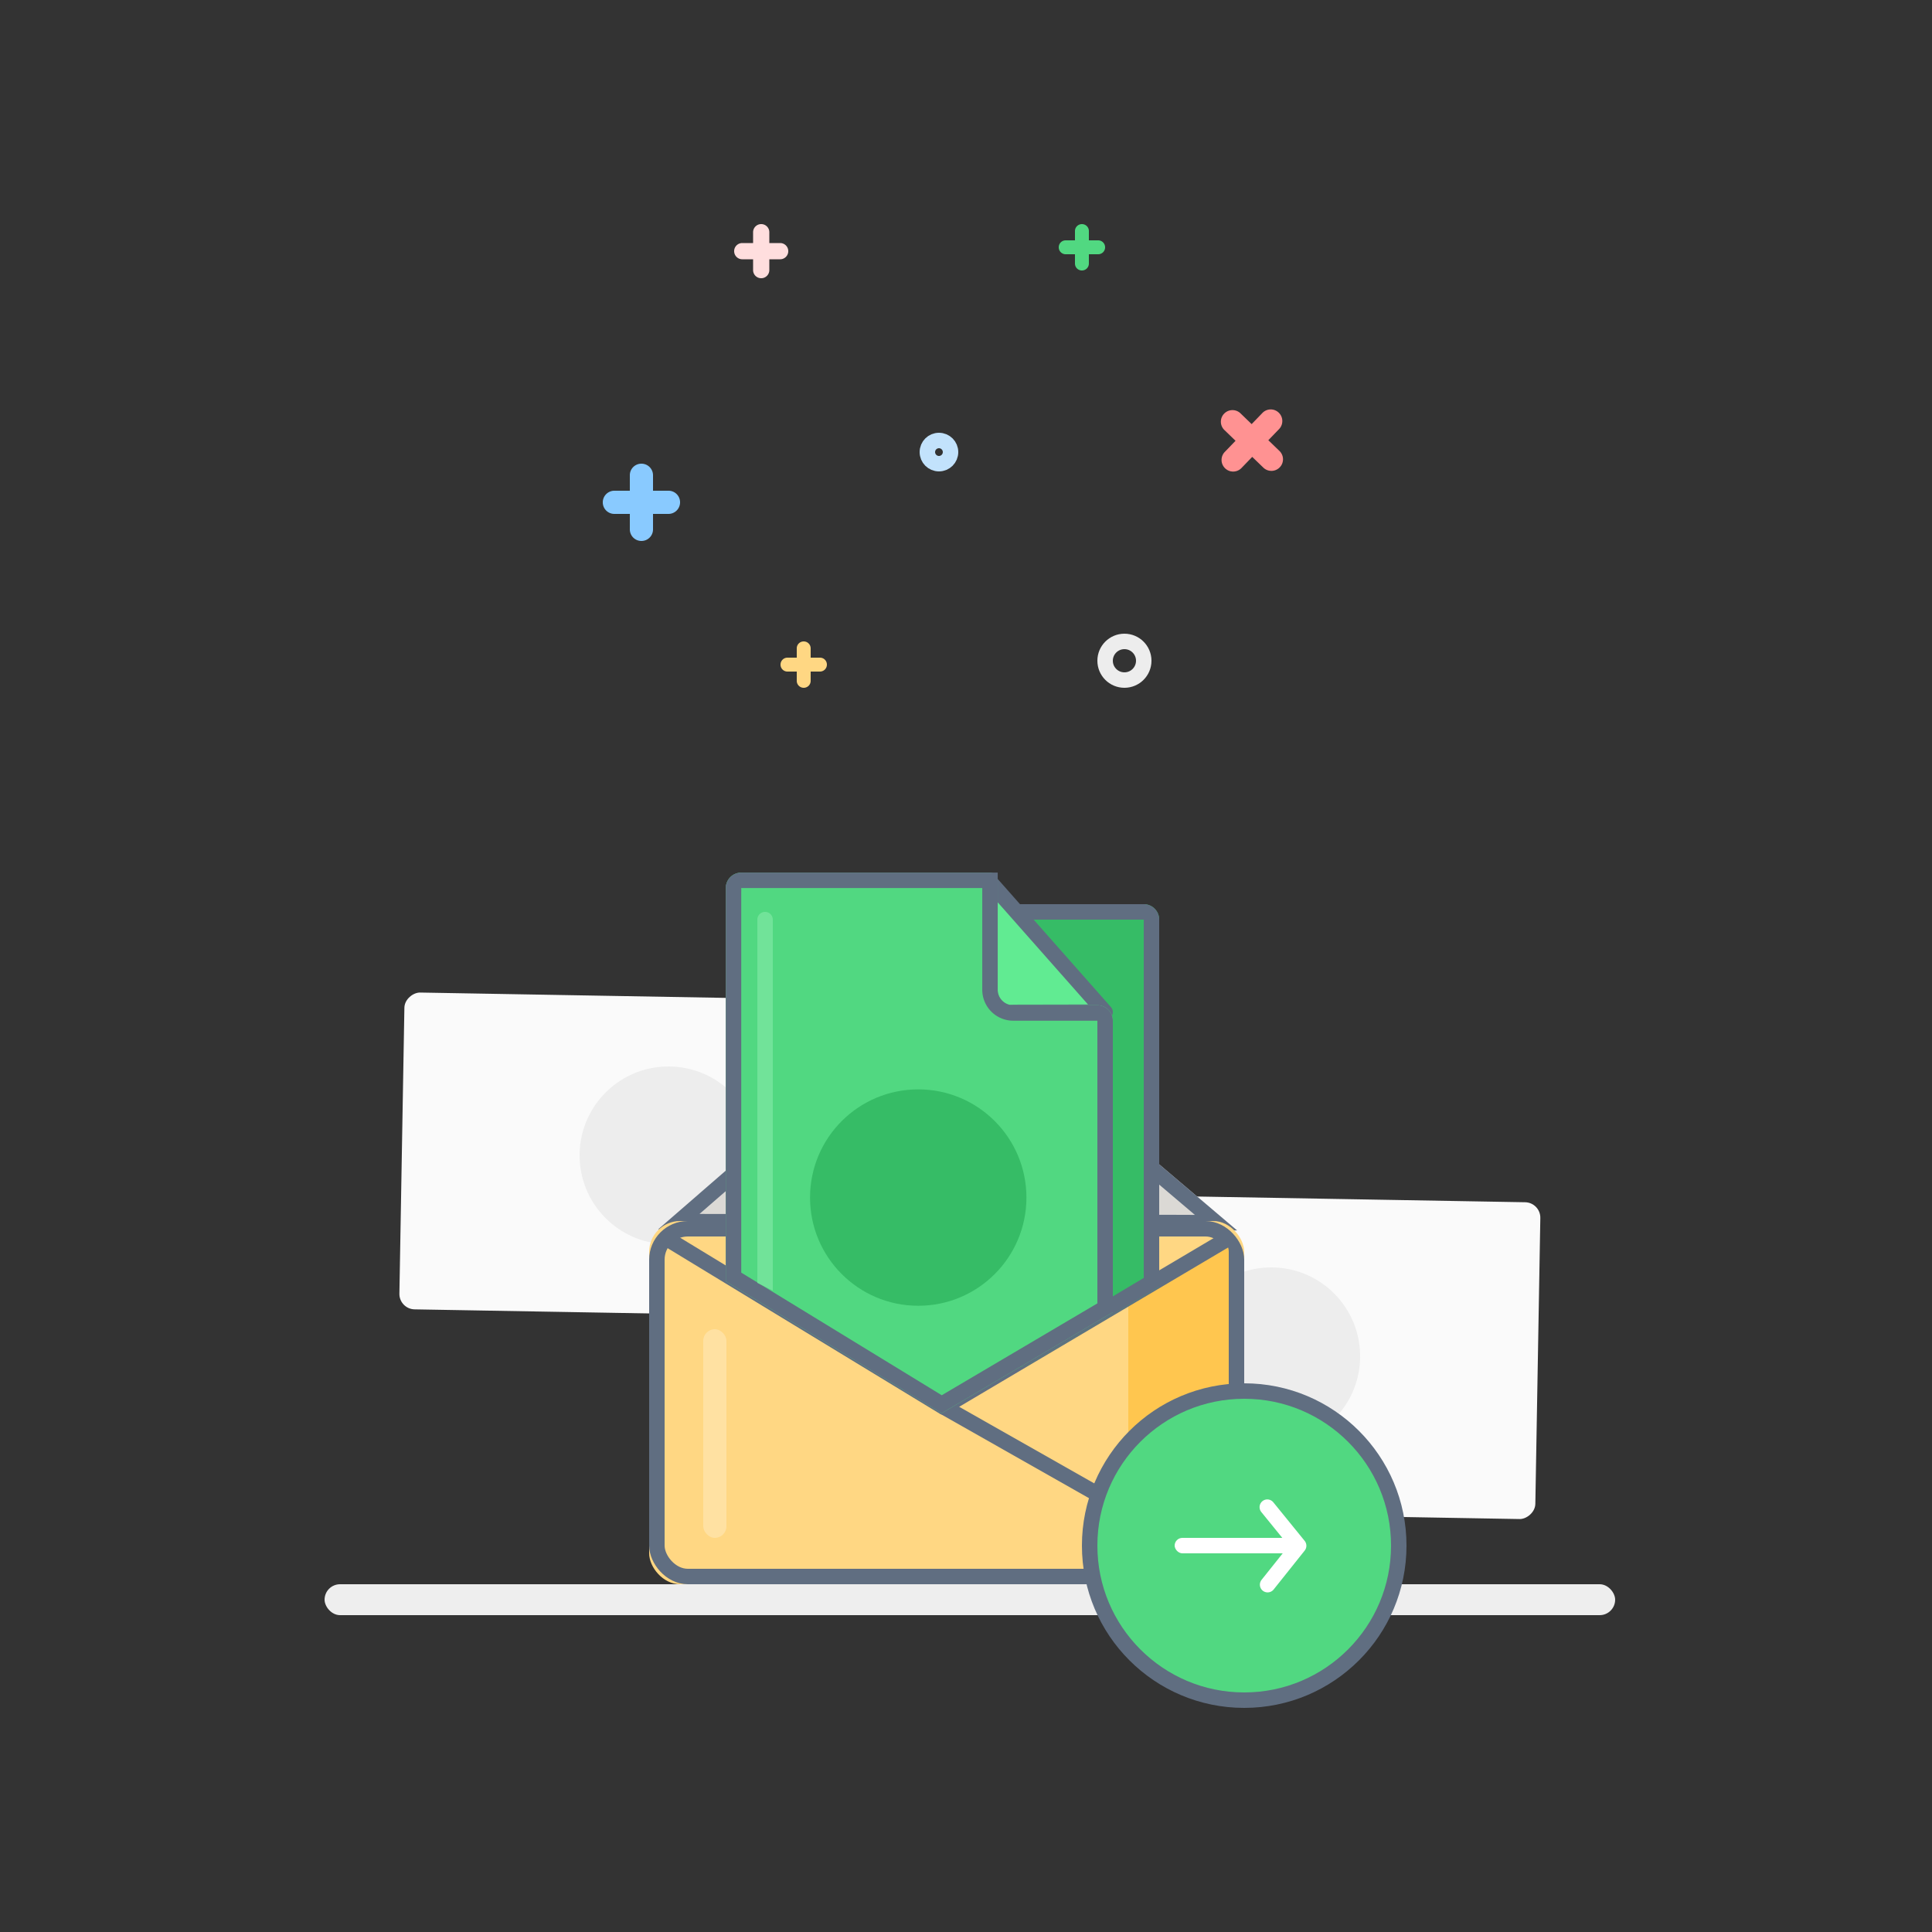 <svg xmlns="http://www.w3.org/2000/svg" xmlns:xlink="http://www.w3.org/1999/xlink" width="250" height="250" viewBox="0 0 250 250">
    <rect x="0" y="0" width="250" height="250" fill="#333333" stroke="none"/>
    <defs>
        <path id="a" d="M43.17 130.071l36.951-32.07 37.953 32.214"/>
        <rect id="b" width="77" height="47" x="42" y="129" rx="4"/>
        <path id="c" d="M18.094-11.404c0-1.106.888-2.002 2.004-2.002H50.59a2 2 0 0 1 2.004 1.994V46.1c0 1.102-.89 1.906-1.995 1.796l-15.255-1.518-17.25-10.284v-47.498z"/>
        <path id="d" d="M13.201 6h37.724c1.103 0 1.997.887 1.997 2.009v10.878c0 1.11.898 2.009 2.002 2.009h14.162c.551 0 .997.445.997.996v32.199c0 1.1-.895 1.992-2.008 1.992H17.2L.123 28.157 13.2 6z"/>
    </defs>
    <g fill="none" fill-rule="evenodd">
        <g transform="translate(42 29)">
            <path fill="#C5E5FF" d="M44 130.002c0-1.106.888-2.002 2-2.002h2v43h-2c-1.105 0-2-.898-2-2.002v-38.996z" opacity=".2"/>
            <g transform="rotate(-89 76.257 65.289)">
                <rect width="41" height="69" fill="#FAFAFA" rx="2"/>
                <circle cx="20.5" cy="34.5" r="11.5" fill="#EDEDED"/>
            </g>
            <g transform="rotate(-89 128.486 38.602)">
                <rect width="41" height="69" fill="#FAFAFA" rx="2"/>
                <circle cx="20.5" cy="34.5" r="11.5" fill="#EDEDED"/>
            </g>
            <path fill="#FFF" d="M54 120.002c0-1.106.888-2.002 2-2.002h2v43h-2c-1.105 0-2-.898-2-2.002v-38.996z" opacity=".2"/>
            <rect width="167" height="4" y="176" fill="#EEE" rx="2"/>
            <g transform="translate(35)">
                <path fill="#FF9292" d="M87.121 27.963l1.391-1.44a1.5 1.5 0 0 0-.039-2.12c-.6-.58-1.544-.56-2.119.035l-1.391 1.441-1.44-1.391a1.5 1.5 0 0 0-2.12.039c-.58.6-.56 1.544.035 2.119l1.441 1.391-1.391 1.44a1.5 1.5 0 0 0 .039 2.12c.6.58 1.544.56 2.119-.035l1.391-1.441 1.44 1.391a1.5 1.5 0 0 0 2.12-.039c.58-.6.56-1.544-.035-2.119l-1.441-1.391z"/>
                <path fill="#89CAFF" d="M7.5 37.5h2.003A1.5 1.5 0 0 0 11 36c0-.834-.67-1.5-1.497-1.5H7.5v-2.003A1.5 1.5 0 0 0 6 31c-.834 0-1.5.67-1.5 1.497V34.5H2.497A1.5 1.5 0 0 0 1 36c0 .834.67 1.5 1.497 1.5H4.5v2.003A1.5 1.5 0 0 0 6 41c.834 0 1.5-.67 1.5-1.497V37.5z"/>
                <path fill="#51D881" d="M63.9 2.1V.898A.894.894 0 0 0 63 0c-.5 0-.9.402-.9.898V2.1h-1.202A.894.894 0 0 0 60 3c0 .5.402.9.898.9H62.1v1.202c0 .504.403.898.9.898.5 0 .9-.402.9-.898V3.9h1.202A.894.894 0 0 0 66 3c0-.5-.402-.9-.898-.9H63.9z"/>
                <circle cx="44.5" cy="29.5" r="1.5" stroke="#C2E2FC" stroke-width="2"/>
                <path fill="#FFDEDE" d="M20.45 2.45V1.048a1.05 1.05 0 0 1 2.1 0V2.45h1.402a1.05 1.05 0 0 1 0 2.1H22.55v1.402a1.05 1.05 0 0 1-2.1 0V4.55h-1.402a1.05 1.05 0 0 1 0-2.1h1.402z"/>
                <path fill="#FFD783" d="M26.1 56.1v-1.202c0-.504.403-.898.9-.898.5 0 .9.402.9.898V56.1h1.202c.504 0 .898.403.898.9 0 .5-.402.9-.898.9H27.9v1.202A.894.894 0 0 1 27 60c-.5 0-.9-.402-.9-.898V57.9h-1.202A.894.894 0 0 1 24 57c0-.5.402-.9.898-.9H26.1z"/>
                <circle cx="68.5" cy="56.5" r="2.5" stroke="#EDEDED" stroke-width="2"/>
            </g>
            <use fill="#DBD9D5" xlink:href="#a"/>
            <path stroke="#606E81" stroke-width="2" d="M45.843 129.077l69.501.133-35.216-29.89-34.285 29.757z"/>
            <use fill="#FFD783" xlink:href="#b"/>
            <rect width="75" height="45" x="43" y="130" stroke="#606E81" stroke-width="2" rx="4"/>
            <path fill="#FFC64F" d="M104 139l11.3-6.954c.94-.578 1.7-.148 1.7.956v38.996a2 2 0 0 1-2.003 2.002H104v-35z"/>
            <rect width="3" height="27" x="49" y="143" fill="#FFE1A2" rx="1.5"/>
            <path stroke="#606E81" stroke-linejoin="round" stroke-width="2" d="M44.064 131.145l36.043 21.924 37.05-21.948"/>
            <path stroke="#606E81" stroke-width="2" d="M80.14 153.067l36.938 20.944"/>
            <circle cx="119" cy="171" r="20" fill="#51D881" stroke="#606E81" stroke-width="2"/>
        </g>
        <g transform="matrix(0 -1 -1 0 150 183)">
            <g transform="rotate(90 35.344 17.25)">
                <use fill="#36BC66" xlink:href="#c"/>
                <path stroke="#606E81" stroke-width="2" d="M19.094 35.526l16.571 9.879L50.698 46.9c.516.051.896-.291.896-.8v-57.513a1 1 0 0 0-1.004-.994H20.098a.997.997 0 0 0-1.004 1.002v46.93z"/>
            </g>
            <path fill="#61EB92" stroke="#606E81" stroke-linejoin="round" stroke-width="2" d="M52.026 7L69 22H53.997A1.993 1.993 0 0 1 52 20.008L52.026 7z"/>
            <use fill="#51D881" xlink:href="#d"/>
            <path stroke="#606E81" stroke-width="2" d="M13.772 7L1.29 28.148l16.473 26.935h50.313a.998.998 0 0 0 1.008-.992V21.896H54.924a3.007 3.007 0 0 1-3.002-3.01V8.01A.995.995 0 0 0 50.925 7H13.772z"/>
            <circle cx="28.035" cy="31.181" r="14" fill="#36BC66"/>
            <path fill="#71E399" d="M63.999 50A.998.998 0 0 1 65 51c0 .552-.445 1-1.003 1H17l-1-2h47.999z"/>
        </g>
        <g transform="translate(152 195)">
            <rect width="16" height="2" y="4" fill="#FFF" rx="1"/>
            <path stroke="#FFF" stroke-linecap="round" stroke-linejoin="round" stroke-width="2" d="M11.988.024l4.058 4.994-4.019 5.038"/>
        </g>
    </g>
</svg>
